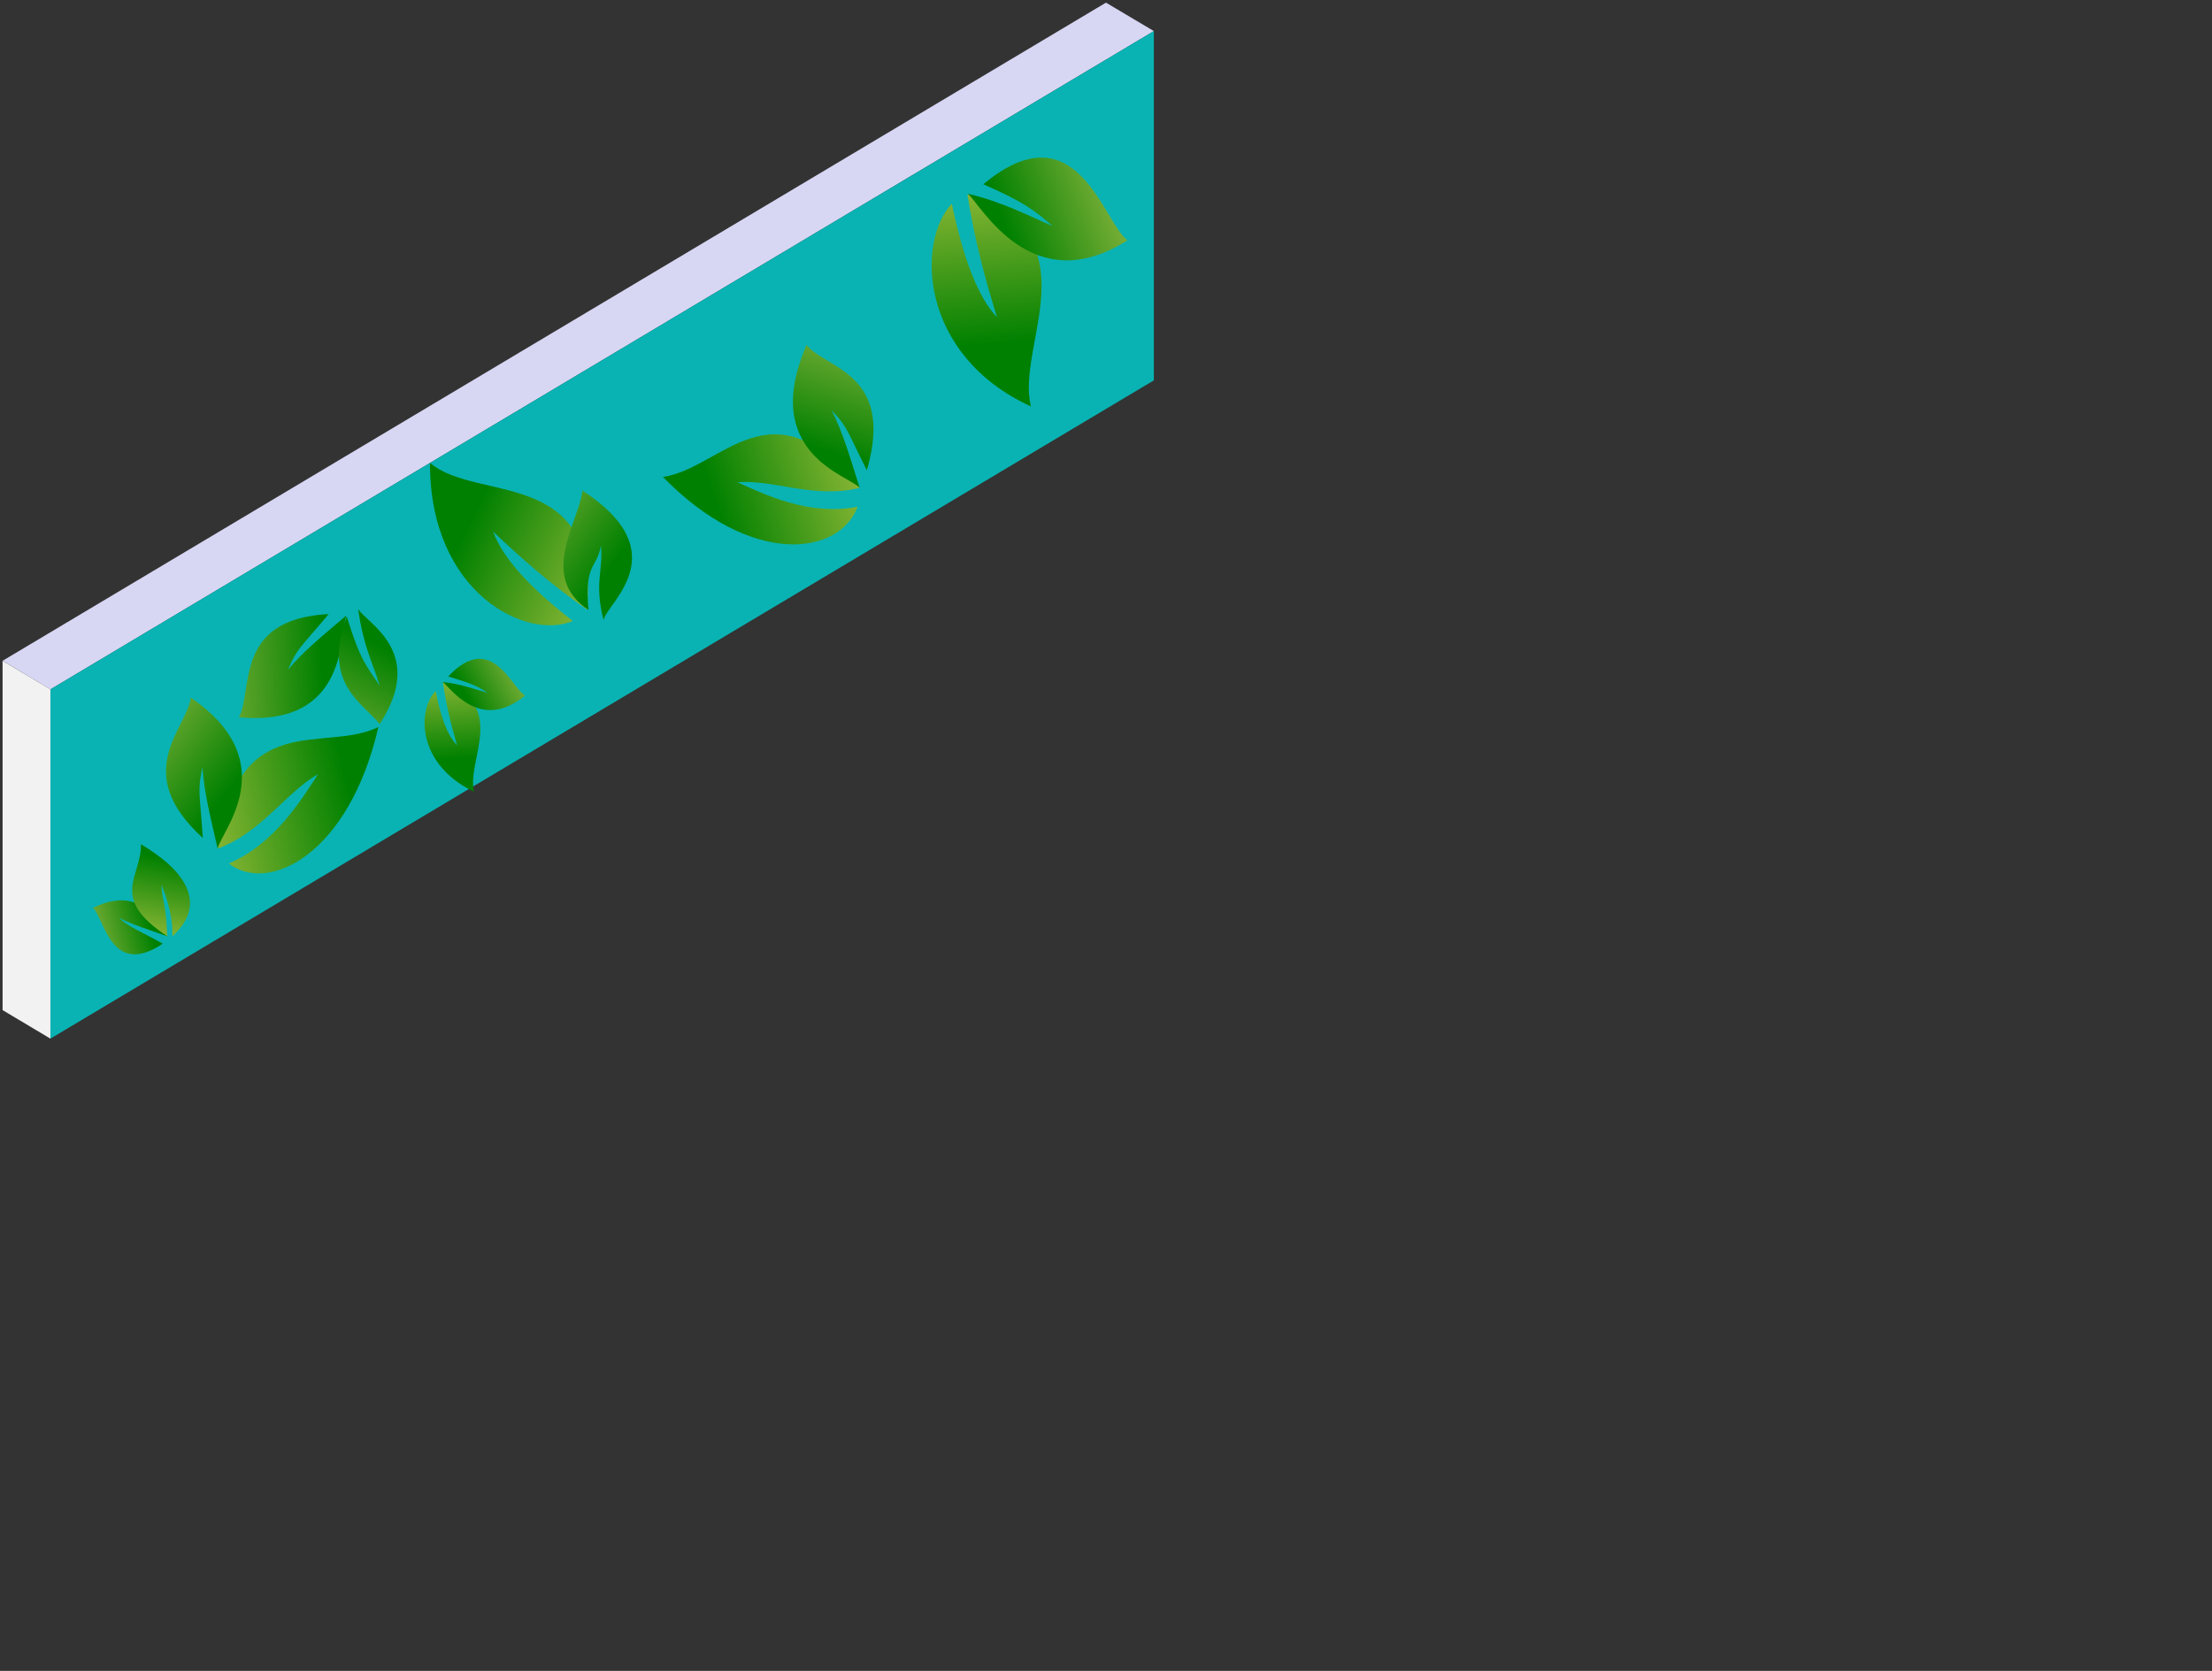 <?xml version="1.0" encoding="UTF-8" standalone="no"?>
<!-- Generator: Adobe Illustrator 16.0.0, SVG Export Plug-In . SVG Version: 6.00 Build 0)  -->

<svg
   xmlns:dc="http://purl.org/dc/elements/1.1/"
   xmlns:cc="http://creativecommons.org/ns#"
   xmlns:rdf="http://www.w3.org/1999/02/22-rdf-syntax-ns#"
   xmlns:svg="http://www.w3.org/2000/svg"
   xmlns="http://www.w3.org/2000/svg"
   xmlns:xlink="http://www.w3.org/1999/xlink"
   xmlns:sodipodi="http://sodipodi.sourceforge.net/DTD/sodipodi-0.dtd"
   xmlns:inkscape="http://www.inkscape.org/namespaces/inkscape"
   version="1.1"
   id="svg2"
   inkscape:version="0.92.3 (2405546, 2018-03-11)"
   sodipodi:docname="modernWallTop.svg"
   x="0px"
   y="0px"
   width="430.543px"
   height="325.295px"
   viewBox="0 0 430.543 325.295"
   enable-background="new 0 0 430.543 325.295"
   xml:space="preserve"><rect x="0" y="0" width="430.543" height="325.295" fill="#333333" stroke="none"/>
<defs
   id="defs3">
	
	
		<inkscape:perspective
   sodipodi:type="inkscape:persp3d"
   inkscape:vp_x="0 : 526.18109 : 1"
   inkscape:vp_y="0 : 1000 : 0"
   inkscape:vp_z="744.09448 : 526.18109 : 1"
   id="perspective2985"
   inkscape:persp3d-origin="372.04724 : 350.78739 : 1">
		</inkscape:perspective>
<linearGradient
   inkscape:collect="always"
   xlink:href="#linearGradient1621"
   id="linearGradient808-8"
   gradientUnits="userSpaceOnUse"
   gradientTransform="matrix(-0.334,0.923,0.923,0.334,162.488,-206.351)"
   x1="475.211"
   y1="72.435"
   x2="480.549"
   y2="79.38" /><linearGradient
   id="linearGradient1621"
   inkscape:collect="always"><stop
     id="stop1617"
     offset="0"
     style="stop-color:#008000;stop-opacity:1" /><stop
     id="stop1619"
     offset="1"
     style="stop-color:#85b433;stop-opacity:1" /></linearGradient><linearGradient
   inkscape:collect="always"
   xlink:href="#linearGradient1627"
   id="linearGradient810-3"
   gradientUnits="userSpaceOnUse"
   gradientTransform="matrix(-0.334,0.923,0.923,0.334,157.62,-192.869)"
   x1="466.375"
   y1="75.364"
   x2="473.184"
   y2="73.021" /><linearGradient
   id="linearGradient1627"
   inkscape:collect="always"><stop
     id="stop1623"
     offset="0"
     style="stop-color:#008000;stop-opacity:1" /><stop
     id="stop1625"
     offset="1"
     style="stop-color:#80b13a;stop-opacity:1" /></linearGradient><linearGradient
   y2="79.38"
   x2="480.549"
   y1="72.435"
   x1="475.211"
   gradientTransform="matrix(-0.766,0.615,-0.615,-0.766,532.569,-78.222)"
   gradientUnits="userSpaceOnUse"
   id="linearGradient2636-0"
   xlink:href="#linearGradient1621"
   inkscape:collect="always" /><linearGradient
   y2="73.021"
   x2="473.184"
   y1="75.364"
   x1="466.375"
   gradientTransform="matrix(-0.912,0.363,-0.363,-0.912,569.697,59.46)"
   gradientUnits="userSpaceOnUse"
   id="linearGradient2638-5"
   xlink:href="#linearGradient1627"
   inkscape:collect="always" /><linearGradient
   y2="79.38"
   x2="480.549"
   y1="72.435"
   x1="475.211"
   gradientTransform="matrix(-0.334,0.923,0.923,0.334,166.745,-177.473)"
   gradientUnits="userSpaceOnUse"
   id="linearGradient2319"
   xlink:href="#linearGradient1621"
   inkscape:collect="always" /><linearGradient
   y2="73.021"
   x2="473.184"
   y1="75.364"
   x1="466.375"
   gradientTransform="matrix(-0.833,0.52,-0.52,-0.833,560.556,20.351)"
   gradientUnits="userSpaceOnUse"
   id="linearGradient1826-3-8"
   xlink:href="#linearGradient1627"
   inkscape:collect="always" /><linearGradient
   y2="79.38"
   x2="480.549"
   y1="72.435"
   x1="475.211"
   gradientTransform="translate(36.694,5.746)"
   gradientUnits="userSpaceOnUse"
   id="linearGradient2682"
   xlink:href="#linearGradient1621"
   inkscape:collect="always" /><linearGradient
   y2="73.021"
   x2="473.184"
   y1="75.364"
   x1="466.375"
   gradientTransform="rotate(17.031,472.432,253.383)"
   gradientUnits="userSpaceOnUse"
   id="linearGradient2684"
   xlink:href="#linearGradient1627"
   inkscape:collect="always" /><linearGradient
   y2="73.021"
   x2="473.184"
   y1="75.364"
   x1="466.375"
   gradientTransform="rotate(7.807,449.271,457.653)"
   gradientUnits="userSpaceOnUse"
   id="linearGradient2591"
   xlink:href="#linearGradient1627"
   inkscape:collect="always" /><linearGradient
   inkscape:collect="always"
   xlink:href="#linearGradient1621"
   id="linearGradient4752"
   gradientUnits="userSpaceOnUse"
   gradientTransform="translate(36.694,5.746)"
   x1="475.211"
   y1="72.435"
   x2="480.549"
   y2="79.38" /><linearGradient
   inkscape:collect="always"
   xlink:href="#linearGradient1627"
   id="linearGradient4754"
   gradientUnits="userSpaceOnUse"
   gradientTransform="rotate(7.807,449.271,457.653)"
   x1="466.375"
   y1="75.364"
   x2="473.184"
   y2="73.021" /><linearGradient
   inkscape:collect="always"
   xlink:href="#linearGradient1621"
   id="linearGradient4756"
   gradientUnits="userSpaceOnUse"
   gradientTransform="translate(36.694,5.746)"
   x1="475.211"
   y1="72.435"
   x2="480.549"
   y2="79.38" /><linearGradient
   inkscape:collect="always"
   xlink:href="#linearGradient1627"
   id="linearGradient4758"
   gradientUnits="userSpaceOnUse"
   gradientTransform="rotate(17.031,472.432,253.383)"
   x1="466.375"
   y1="75.364"
   x2="473.184"
   y2="73.021" /><linearGradient
   inkscape:collect="always"
   xlink:href="#linearGradient1627"
   id="linearGradient4760"
   gradientUnits="userSpaceOnUse"
   gradientTransform="rotate(17.031,472.432,253.383)"
   x1="466.375"
   y1="75.364"
   x2="473.184"
   y2="73.021" /></defs>
<sodipodi:namedview
   units="mm"
   pagecolor="#ffffff"
   bordercolor="#666666"
   borderopacity="1.0"
   inkscape:zoom="1.979899"
   inkscape:cx="170.12132"
   inkscape:cy="214.35568"
   showgrid="false"
   showguides="true"
   fit-margin-top="0"
   fit-margin-left="0"
   id="base"
   inkscape:document-units="mm"
   inkscape:current-layer="layer1-0"
   inkscape:object-nodes="true"
   inkscape:window-width="1366"
   inkscape:window-height="705"
   inkscape:window-x="-8"
   inkscape:window-y="-8"
   inkscape:window-maximized="1"
   inkscape:guide-bbox="true"
   fit-margin-right="0"
   fit-margin-bottom="0"
   inkscape:pageopacity="0.0"
   inkscape:pageshadow="2">
	</sodipodi:namedview>
<g
   id="layer1"
   transform="translate(-53.643,-569.625)"
   inkscape:label="Layer 1"
   inkscape:groupmode="layer">
	<path
   id="path3910"
   inkscape:connector-curvature="0"
   sodipodi:nodetypes="cccccccc"
   fill="#D7D7F4"
   d="M268.908,570.139   l9.32,5.536l-9.313,5.563l-0.007-0.005L63.471,703.826H63.44l-9.281-5.563L268.908,570.139z" />
	<path
   id="path3914"
   inkscape:connector-curvature="0"
   sodipodi:nodetypes="ccccc"
   fill="#B3B3B3"
   d="M278.228,575.675v68   L63.455,771.831v-68L278.228,575.675z"
   style="fill:#09b3b3;fill-opacity:1" />
	<path
   id="path3916"
   inkscape:connector-curvature="0"
   d="M54.144,698.276v68l9.311,5.555v-68L54.144,698.276z"
   fill="#F2F2F2" />
<g
   transform="matrix(1.016,0,0,1.085,11.156,573.644)"
   id="layer1-0"
   inkscape:label="Layer 1"><g
     id="g363-5-3-2-6"
     transform="matrix(1.196,-1.037,-1.037,-1.196,-403.69,756.881)"><path
       style="fill:url(#linearGradient4752);fill-opacity:1;stroke:none;stroke-width:0.265px;stroke-linecap:butt;stroke-linejoin:miter;stroke-opacity:1"
       d="m 511.952,73.268 c -3.212,6.893 0.899,11.519 3.977,11.666 -1.526,-2.732 -2.196,-4.649 -2.087,-6.374 0.892,2.028 1.851,4.101 3.402,6.567 4.22,-7.254 -3.621,-8.523 -5.292,-11.859 z"
       id="path359-6-6-9-8"
       inkscape:connector-curvature="0"
       sodipodi:nodetypes="ccccc" /><path
       style="fill:url(#linearGradient4754);fill-opacity:1;stroke:none;stroke-width:0.265px;stroke-linecap:butt;stroke-linejoin:miter;stroke-opacity:1"
       d="m 518.15,85.186 c 7.371,0.505 4.947,-6.007 5.612,-7.728 -6.982,0.396 -6.208,6.79 -6.535,7.701 1.557,-1.652 2.504,-3.314 3.324,-4.526 -0.407,1.359 -0.879,2.269 -2.401,4.553 z"
       id="path361-5-4-6-6"
       inkscape:connector-curvature="0"
       sodipodi:nodetypes="ccccc" /></g><g
     transform="matrix(-1.397,0.745,0.745,1.397,733.021,-339.985)"
     id="g2738-9"><path
       sodipodi:nodetypes="ccccc"
       inkscape:connector-curvature="0"
       id="path2736-1"
       d="m 518.119,85.621 c 7.371,0.505 4.872,-5.83 5.537,-7.551 -6.982,0.396 -6.103,6.178 -6.43,7.088 1.557,-1.652 3.355,-3.41 4.175,-4.622 -0.407,1.359 -1.761,2.8 -3.283,5.084 z"
       style="fill:url(#linearGradient2591);fill-opacity:1;stroke:none;stroke-width:0.265px;stroke-linecap:butt;stroke-linejoin:miter;stroke-opacity:1" /><path
       sodipodi:nodetypes="ccccc"
       inkscape:connector-curvature="0"
       id="path2734-1"
       d="m 515.143,74.427 c -3.342,5.195 -3.985,9.771 1.548,10.999 -1.526,-2.732 -1.555,-5.773 -1.555,-5.773 0.892,2.028 0.412,1.964 2.107,5.473 4.22,-7.254 -0.43,-7.364 -2.101,-10.7 z"
       style="fill:url(#linearGradient4756);fill-opacity:1;stroke:none;stroke-width:0.265px;stroke-linecap:butt;stroke-linejoin:miter;stroke-opacity:1" /></g><g
     transform="matrix(2.891,1.207,1.207,-2.891,-327.709,269.814)"
     id="g2691-8"><g
       transform="matrix(-0.899,-0.395,-0.395,0.899,606.97,229.438)"
       id="g363-5-5-6-2"><path
         sodipodi:nodetypes="ccccc"
         inkscape:connector-curvature="0"
         id="path361-5-6-5-4"
         d="m 518.355,85.218 c 5.932,-0.177 4.768,-4.325 5.7,-5.918 -6.956,-0.729 -6.343,4.98 -6.812,5.826 1.802,-1.381 2.709,-2.048 3.712,-3.113 -0.62,1.276 -0.732,1.193 -2.6,3.204 z"
         style="fill:url(#linearGradient4758);fill-opacity:1;stroke:none;stroke-width:0.265px;stroke-linecap:butt;stroke-linejoin:miter;stroke-opacity:1" /></g><g
       id="g2683-3"
       transform="matrix(-0.107,-0.976,-0.976,0.107,247.021,598.389)"><path
         style="fill:url(#linearGradient4760);fill-opacity:1;stroke:none;stroke-width:0.265px;stroke-linecap:butt;stroke-linejoin:miter;stroke-opacity:1"
         d="m 518.355,85.218 c 4.158,-0.53 3.924,-3.274 4.496,-4.827 -5.107,-0.521 -4.756,3.574 -5.224,4.42 1.802,-1.381 2.266,-2.274 3.269,-3.339 -0.62,1.276 -0.672,1.735 -2.541,3.745 z"
         id="path2681-0"
         inkscape:connector-curvature="0"
         sodipodi:nodetypes="ccccc" /></g></g><g
     id="g363-5-5-5"
     transform="matrix(-2.4,-1.925,-1.925,2.4,1488.768,939.968)"><path
       style="fill:url(#linearGradient2682);fill-opacity:1;stroke:none;stroke-width:0.265px;stroke-linecap:butt;stroke-linejoin:miter;stroke-opacity:1"
       d="m 513.876,73.33 c -3.212,6.893 -0.797,11.885 2.281,12.032 -1.526,-2.732 -1.181,-5.808 -1.071,-7.533 0.892,2.028 0.608,4.83 2.158,7.297 4.22,-7.254 -1.697,-8.46 -3.368,-11.796 z"
       id="path359-6-0-0"
       inkscape:connector-curvature="0"
       sodipodi:nodetypes="ccccc" /><path
       style="fill:url(#linearGradient2684);fill-opacity:1;stroke:none;stroke-width:0.265px;stroke-linecap:butt;stroke-linejoin:miter;stroke-opacity:1"
       d="m 518.355,85.218 c 5.932,-0.177 4.768,-4.325 5.7,-5.918 -6.956,-0.729 -6.343,4.98 -6.812,5.826 1.802,-1.381 2.709,-2.048 3.712,-3.113 -0.62,1.276 -0.732,1.193 -2.6,3.204 z"
       id="path361-5-6-2"
       inkscape:connector-curvature="0"
       sodipodi:nodetypes="ccccc" /></g><g
     transform="matrix(3.068,-0.636,-0.636,-3.068,-119.608,794.146)"
     id="g1872"><g
       id="g1736-2"
       transform="rotate(-96.837,62.437,222.552)"><path
         sodipodi:nodetypes="ccccc"
         inkscape:connector-curvature="0"
         id="path359-6-7-3"
         d="m 70.143,283.968 c 7.439,-0.661 10.656,5.037 9.762,7.928 -2.013,-2.323 -3.878,-3.937 -5.508,-4.413 1.574,1.502 3.167,3.081 4.927,5.338 -8.11,1.471 -6.659,-6.194 -9.181,-8.853 z"
         style="fill:url(#linearGradient2319);fill-opacity:1;stroke:none;stroke-width:0.26px;stroke-linecap:butt;stroke-linejoin:miter;stroke-opacity:1" /></g><path
       inkscape:transform-center-y="0.52901191"
       inkscape:transform-center-x="-1.9202545"
       style="fill:url(#linearGradient1826-3-8);fill-opacity:1;stroke:none;stroke-width:0.26px;stroke-linecap:butt;stroke-linejoin:miter;stroke-opacity:1"
       d="m 130.279,197.378 c -2.637,2.508 0.447,5.047 1.027,6.764 5.021,-4.687 0.083,-6.637 -0.243,-7.529 -0.137,2.226 0.565,2.779 0.708,4.208 -0.547,-1.281 -1.205,-0.762 -1.491,-3.443 z"
       id="path361-5-5-6-0-6-8"
       inkscape:connector-curvature="0"
       sodipodi:nodetypes="ccccc" /></g><g
     transform="matrix(-2.646,1.677,-1.677,-2.646,774.647,303.443)"
     id="g1952"><path
       style="fill:url(#linearGradient2636-0);fill-opacity:1;stroke:none;stroke-width:0.26px;stroke-linecap:butt;stroke-linejoin:miter;stroke-opacity:1"
       d="m 125.484,163.267 c -1.775,-7.254 -6.694,-9.594 -9.142,-7.816 2.849,1.155 4.474,3.723 5.451,5.113 -1.93,-1.005 -3.434,-3.327 -6.138,-4.264 1.225,8.151 6.499,5.438 9.829,6.967 z"
       id="path359-6-0-7"
       inkscape:connector-curvature="0"
       sodipodi:nodetypes="ccccc" /><path
       style="fill:url(#linearGradient2638-5);fill-opacity:1;stroke:none;stroke-width:0.26px;stroke-linecap:butt;stroke-linejoin:miter;stroke-opacity:1"
       d="m 114.747,156.913 c -4.435,3.781 -0.994,6.243 -0.73,8.036 5.776,-3.716 1.799,-7.713 1.637,-8.65 -0.531,2.166 -0.816,3.234 -0.93,4.666 -0.31,-1.358 -0.173,-1.364 0.023,-4.053 z"
       id="path361-5-6-0"
       inkscape:connector-curvature="0"
       sodipodi:nodetypes="ccccc" /></g><g
     transform="matrix(-2.759,-1.485,1.485,-2.759,42.294,870.858)"
     id="g1736-2-9"><path
       style="fill:url(#linearGradient808-8);fill-opacity:1;stroke:none;stroke-width:0.26px;stroke-linecap:butt;stroke-linejoin:miter;stroke-opacity:1"
       d="m 65.885,255.09 c 7.439,-0.661 10.656,5.037 9.762,7.928 -2.013,-2.323 -3.878,-3.937 -5.508,-4.413 1.574,1.502 3.167,3.081 4.927,5.338 -8.11,1.471 -6.659,-6.194 -9.181,-8.853 z"
       id="path359-6-7-3-4"
       inkscape:connector-curvature="0"
       sodipodi:nodetypes="ccccc" /><path
       style="fill:url(#linearGradient810-3);fill-opacity:1;stroke:none;stroke-width:0.26px;stroke-linecap:butt;stroke-linejoin:miter;stroke-opacity:1"
       d="m 74.482,264.914 c -2.928,6.639 -7.482,1.557 -9.283,1.349 3.533,-5.89 8.926,-2.407 9.867,-2.275 -2.148,0.599 -4.025,0.664 -5.453,0.823 1.367,0.267 2.187,0.384 4.869,0.104 z"
       id="path361-5-5-9-9"
       inkscape:connector-curvature="0"
       sodipodi:nodetypes="ccccc" /></g></g></g>
</svg>